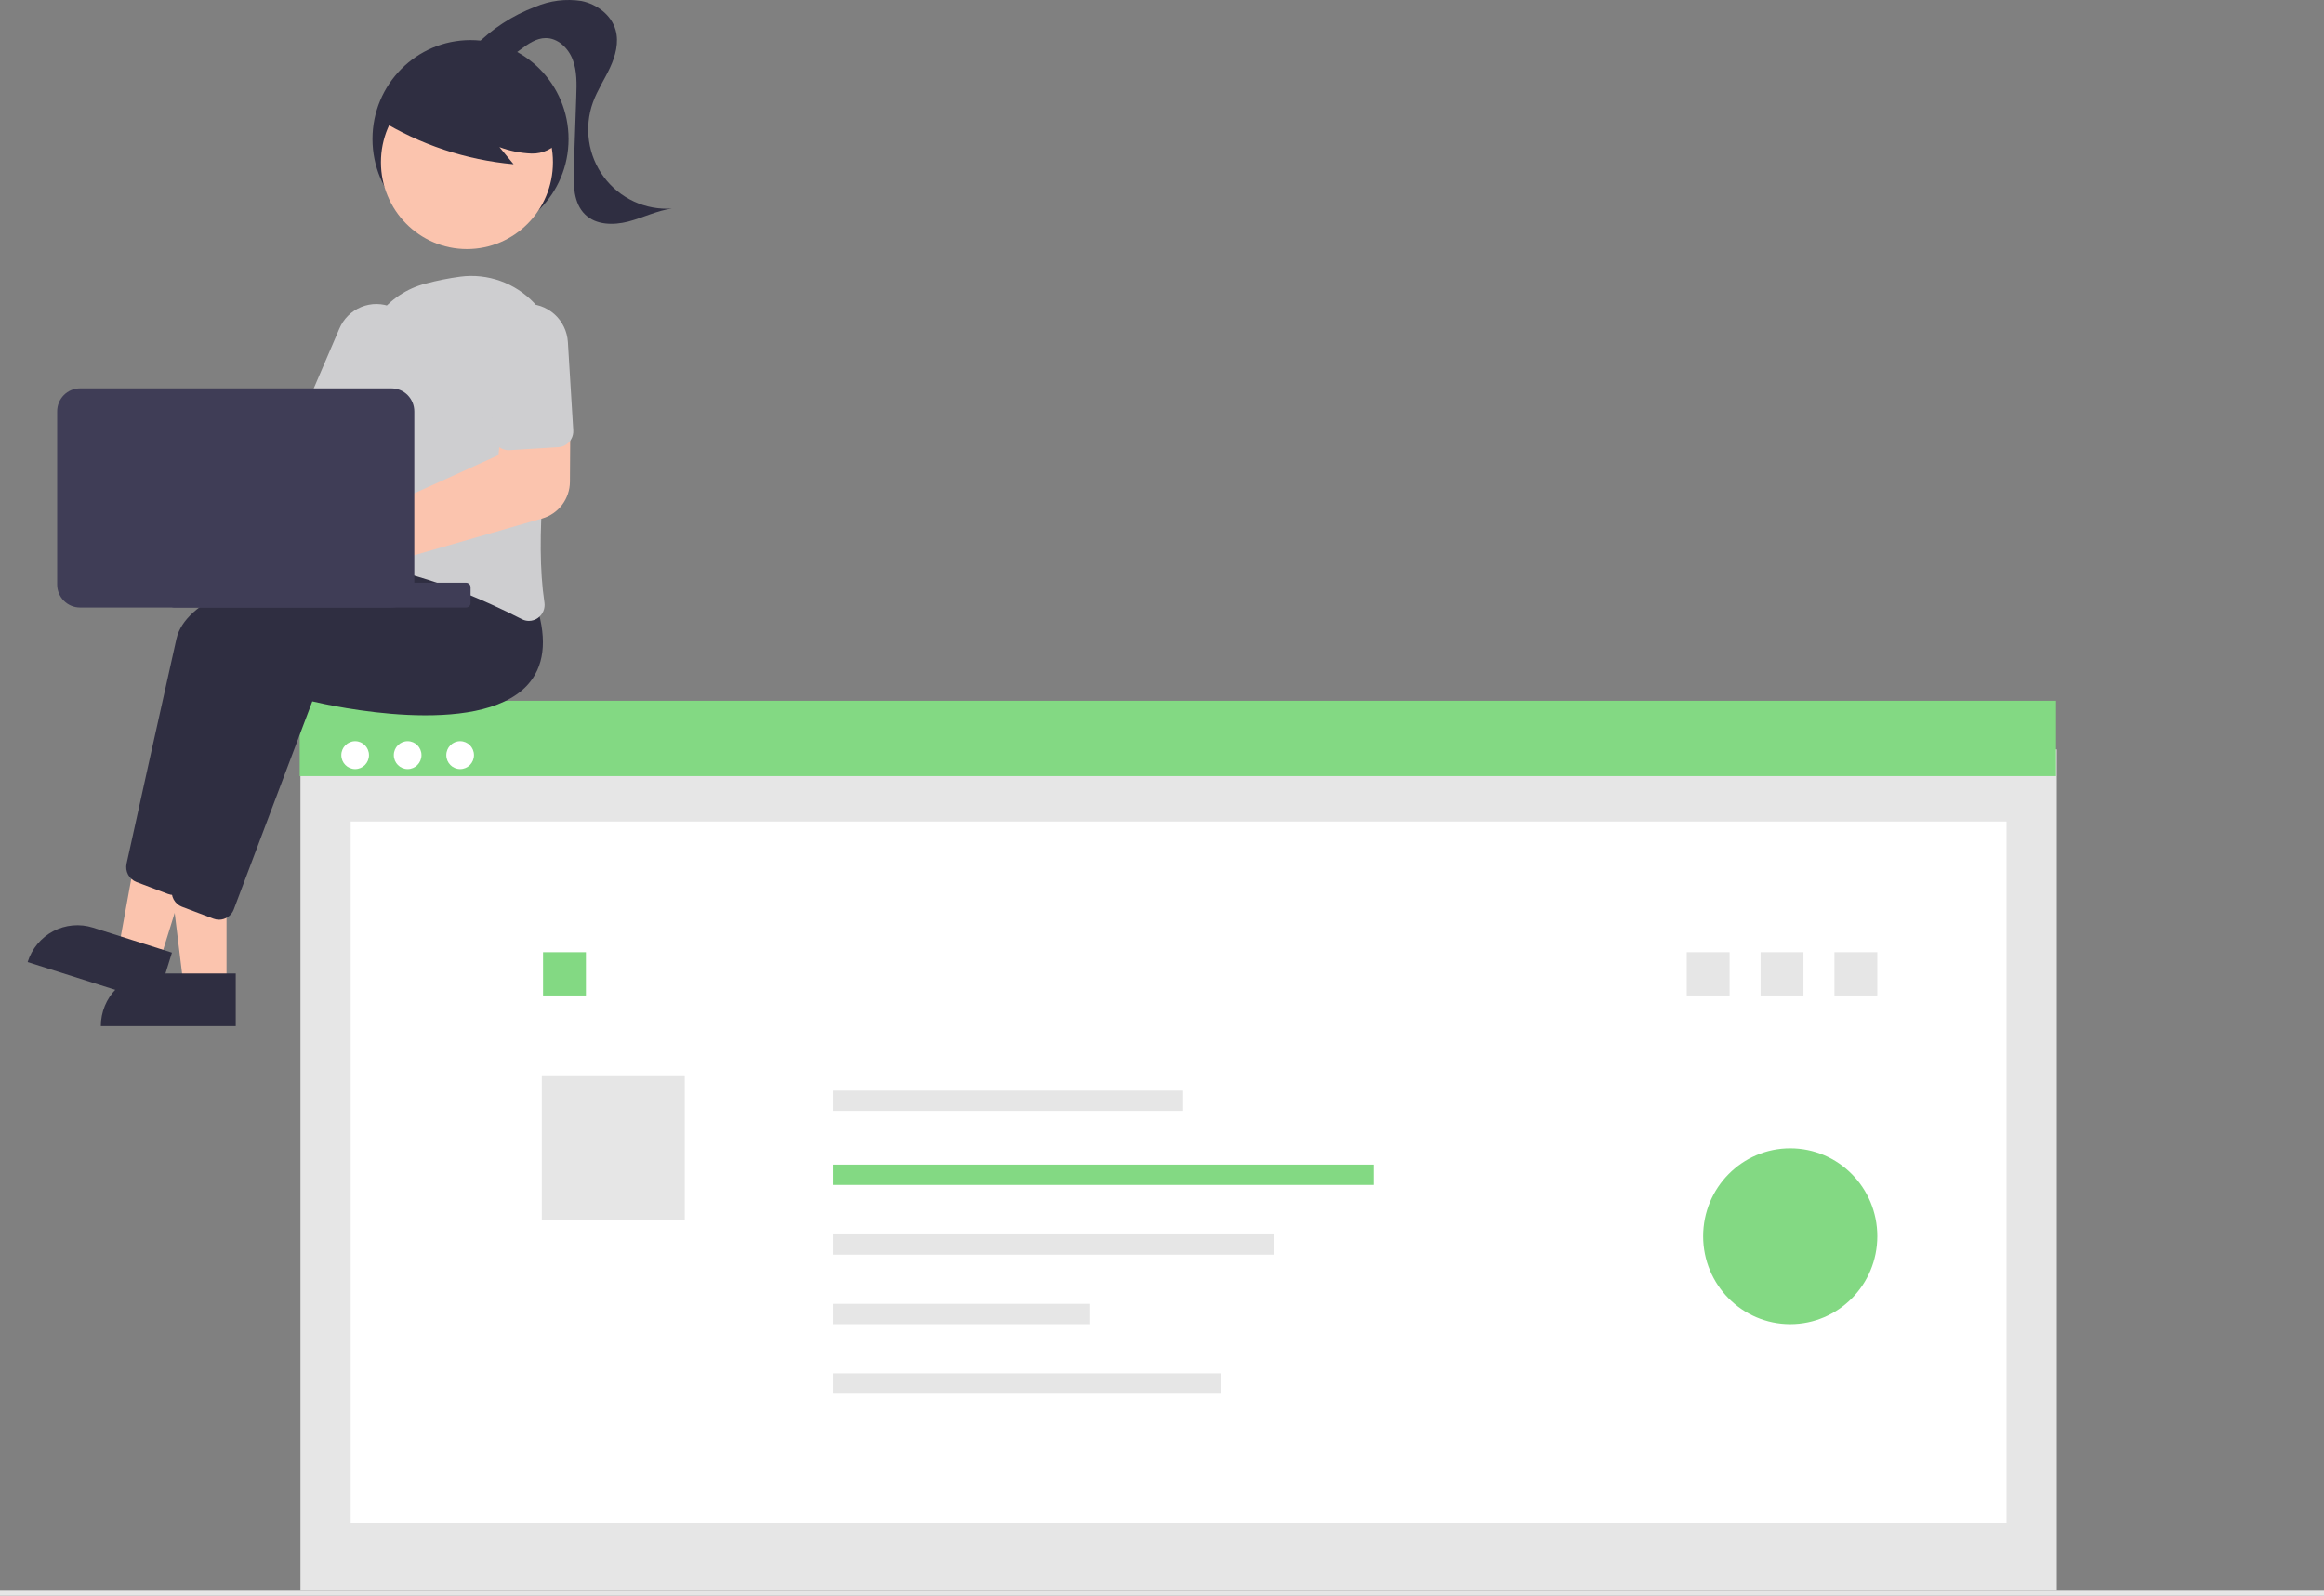 <svg width="466" height="320" viewBox="0 0 466 320" fill="none" xmlns="http://www.w3.org/2000/svg">
<rect x="0" y="0" width="466" height="320" fill="#808080" stroke="none"/>
<path d="M412.412 150.276H60.246V318.989H412.412V150.276Z" fill="#E6E6E6"/>
<path d="M402.342 164.743H70.316V305.506H402.342V164.743Z" fill="white"/>
<path d="M346.816 190.944H338.219V199.624H346.816V190.944Z" fill="#E6E6E6"/>
<path d="M117.486 190.944H108.888V199.624H117.486V190.944Z" fill="#83D983"/>
<path d="M137.299 215.808H108.64V244.742H137.299V215.808Z" fill="#E6E6E6"/>
<path d="M412.262 140.528H60.096V155.633H412.262V140.528Z" fill="#83D983"/>
<path d="M71.214 154.231C72.745 154.231 73.987 152.978 73.987 151.432C73.987 149.886 72.745 148.632 71.214 148.632C69.682 148.632 68.441 149.886 68.441 151.432C68.441 152.978 69.682 154.231 71.214 154.231Z" fill="white"/>
<path d="M81.739 154.231C83.271 154.231 84.512 152.978 84.512 151.432C84.512 149.886 83.271 148.632 81.739 148.632C80.208 148.632 78.966 149.886 78.966 151.432C78.966 152.978 80.208 154.231 81.739 154.231Z" fill="white"/>
<path d="M92.265 154.231C93.797 154.231 95.038 152.978 95.038 151.432C95.038 149.886 93.797 148.632 92.265 148.632C90.734 148.632 89.492 149.886 89.492 151.432C89.492 152.978 90.734 154.231 92.265 154.231Z" fill="white"/>
<path d="M466 318.989H0V320H466V318.989Z" fill="#E6E6E6"/>
<path d="M237.239 218.702H167.023V222.771H237.239V218.702Z" fill="#E6E6E6"/>
<path d="M275.452 233.546H167.023V237.615H275.452V233.546Z" fill="#83D983"/>
<path d="M255.39 247.53H167.023V251.599H255.39V247.53Z" fill="#E6E6E6"/>
<path d="M218.611 261.463H167.023V265.532H218.611V261.463Z" fill="#E6E6E6"/>
<path d="M244.882 275.395H167.023V279.464H244.882V275.395Z" fill="#E6E6E6"/>
<path d="M361.625 190.944H353.027V199.624H361.625V190.944Z" fill="#E6E6E6"/>
<path d="M376.432 190.944H367.834V199.624H376.432V190.944Z" fill="#E6E6E6"/>
<path opacity="0.997" d="M358.971 265.532C368.614 265.532 376.431 257.639 376.431 247.903C376.431 238.167 368.614 230.275 358.971 230.275C349.327 230.275 341.51 238.167 341.51 247.903C341.51 257.639 349.327 265.532 358.971 265.532Z" fill="#83D983"/>
<path d="M94.346 47.733C105.202 47.733 114.003 38.848 114.003 27.887C114.003 16.926 105.202 8.041 94.346 8.041C83.489 8.041 74.688 16.926 74.688 27.887C74.688 38.848 83.489 47.733 94.346 47.733Z" fill="#2F2E41"/>
<path d="M45.425 197.694H36.816L32.721 164.177H45.424L45.425 197.694Z" fill="#FBC4AE"/>
<path d="M30.671 195.211H47.27V205.763H20.219C20.219 202.964 21.32 200.28 23.28 198.302C25.24 196.323 27.898 195.211 30.671 195.211Z" fill="#2F2E41"/>
<path d="M31.989 192.845L23.777 190.243L29.81 157.024L41.93 160.865L31.989 192.845Z" fill="#FBC4AE"/>
<path d="M18.643 186.016L34.481 191.034L31.352 201.102L5.542 192.925C5.953 191.603 6.618 190.375 7.499 189.312C8.38 188.25 9.459 187.373 10.676 186.731C11.892 186.09 13.222 185.696 14.589 185.574C15.956 185.451 17.334 185.601 18.644 186.016L18.643 186.016Z" fill="#2F2E41"/>
<path d="M34.79 179.469C34.414 179.469 34.041 179.401 33.689 179.267L27.354 176.87C26.643 176.599 26.053 176.078 25.69 175.404C25.328 174.729 25.217 173.946 25.379 173.196C26.973 165.959 32.406 141.321 35.381 128.105C38.91 112.43 90.383 109.517 92.572 109.401L92.752 109.392L98.543 116.735C100.635 123.524 99.972 128.82 96.572 132.476C86.65 143.141 57.026 136.523 53.494 135.686L37.749 177.416C37.52 178.02 37.114 178.54 36.586 178.906C36.058 179.273 35.432 179.469 34.791 179.469H34.79Z" fill="#2F2E41"/>
<path d="M43.917 184.431C43.541 184.431 43.168 184.363 42.816 184.229L36.483 181.832C35.772 181.56 35.182 181.04 34.819 180.365C34.456 179.691 34.346 178.907 34.508 178.157C36.102 170.92 41.535 146.282 44.51 133.067C48.039 117.392 99.512 114.479 101.701 114.363L101.881 114.353L107.67 121.698C109.762 128.488 109.099 133.784 105.699 137.44C95.777 148.102 66.153 141.487 62.621 140.649L46.874 182.377C46.645 182.981 46.239 183.501 45.711 183.868C45.183 184.234 44.557 184.431 43.916 184.431L43.917 184.431Z" fill="#2F2E41"/>
<path d="M25.596 82.348C25.829 82.662 26.037 82.995 26.217 83.342L60.844 87.025L65.829 80.125L77.126 86.358L67.335 103.101L24.869 92.169C23.798 93.224 22.434 93.924 20.959 94.177C19.483 94.43 17.967 94.224 16.611 93.585C15.255 92.946 14.123 91.906 13.367 90.603C12.611 89.299 12.265 87.794 12.377 86.287C12.489 84.781 13.052 83.344 13.992 82.169C14.932 80.994 16.204 80.135 17.639 79.707C19.074 79.279 20.604 79.303 22.026 79.775C23.448 80.246 24.693 81.144 25.597 82.348L25.596 82.348Z" fill="#FBC4AE"/>
<path d="M106.062 124.51C105.562 124.509 105.069 124.388 104.623 124.156C97.7 120.602 84.217 114.446 71.715 113.158C71.287 113.116 70.872 112.983 70.498 112.77C70.124 112.556 69.798 112.266 69.541 111.918C69.28 111.566 69.093 111.163 68.992 110.735C68.891 110.307 68.879 109.863 68.956 109.43C70.084 103.124 72.672 87.069 72.339 74.201C72.241 70.245 73.479 66.372 75.85 63.221C78.22 60.069 81.583 57.825 85.384 56.858C87.672 56.249 89.996 55.786 92.342 55.473C95.039 55.128 97.778 55.426 100.341 56.342C102.903 57.259 105.218 58.768 107.098 60.75C108.979 62.731 110.374 65.13 111.171 67.754C111.969 70.378 112.146 73.154 111.69 75.86C109.461 89.195 107.213 107.82 109.166 120.821C109.256 121.404 109.184 122 108.959 122.544C108.733 123.088 108.363 123.559 107.889 123.904C107.359 124.296 106.72 124.508 106.062 124.51Z" fill="#CECED0"/>
<path d="M72.98 90.593C72.548 90.592 72.121 90.502 71.726 90.328L62.705 86.387C61.937 86.05 61.333 85.419 61.024 84.633C60.716 83.846 60.729 82.969 61.061 82.192L68.034 65.931C68.448 64.945 69.05 64.052 69.806 63.302C70.562 62.551 71.458 61.959 72.441 61.558C73.424 61.157 74.475 60.955 75.535 60.964C76.596 60.973 77.644 61.193 78.62 61.611C79.596 62.03 80.481 62.638 81.224 63.401C81.967 64.165 82.554 65.068 82.951 66.061C83.349 67.053 83.548 68.115 83.539 69.185C83.53 70.256 83.312 71.314 82.898 72.299C82.883 72.335 82.868 72.371 82.852 72.406L75.879 88.668C75.634 89.239 75.229 89.725 74.714 90.067C74.199 90.409 73.596 90.591 72.98 90.593Z" fill="#CECED0"/>
<path d="M93.627 49.942C103.151 49.942 110.871 42.147 110.871 32.532C110.871 22.918 103.151 15.123 93.627 15.123C84.104 15.123 76.384 22.918 76.384 32.532C76.384 42.147 84.104 49.942 93.627 49.942Z" fill="#FBC4AE"/>
<path d="M76.074 23.978C84.241 29.011 93.449 32.075 102.981 32.929L100.145 29.498C102.21 30.269 104.383 30.704 106.583 30.789C107.685 30.821 108.778 30.592 109.777 30.12C110.775 29.648 111.65 28.947 112.331 28.072C112.887 27.165 113.217 26.134 113.293 25.07C113.37 24.005 113.19 22.937 112.77 21.958C111.905 20.003 110.56 18.305 108.862 17.024C105.852 14.62 102.299 13.005 98.521 12.323C94.743 11.642 90.856 11.914 87.207 13.117C84.704 13.872 82.463 15.324 80.739 17.306C79.105 19.342 75.958 21.156 76.794 23.637L76.074 23.978Z" fill="#2F2E41"/>
<path d="M95.169 9.312C98.606 5.792 102.765 3.076 107.355 1.354C110.267 0.117 113.462 -0.283 116.586 0.198C119.666 0.823 122.578 2.974 123.437 6.025C124.138 8.519 123.414 11.205 122.324 13.554C121.234 15.904 119.778 18.08 118.896 20.516C117.997 23.001 117.726 25.674 118.109 28.292C118.492 30.91 119.517 33.389 121.09 35.506C122.663 37.623 124.735 39.309 127.117 40.412C129.5 41.515 132.117 42 134.732 41.823C131.707 42.232 128.918 43.668 125.96 44.432C123.002 45.195 119.512 45.144 117.314 43.005C114.988 40.741 114.942 37.061 115.054 33.802L115.555 19.268C115.64 16.797 115.713 14.247 114.83 11.94C113.947 9.633 111.85 7.615 109.401 7.636C107.545 7.651 105.903 8.787 104.414 9.906C102.926 11.026 101.351 12.22 99.502 12.386C97.654 12.553 95.543 11.174 95.681 9.304" fill="#2F2E41"/>
<path d="M64.637 120.038C63.494 120.037 62.366 119.779 61.334 119.285C60.302 118.79 59.391 118.071 58.667 117.178C57.944 116.286 57.425 115.242 57.149 114.123C56.873 113.003 56.846 111.836 57.071 110.705C57.296 109.574 57.766 108.508 58.448 107.582C59.13 106.657 60.007 105.895 61.015 105.353C62.023 104.811 63.139 104.502 64.28 104.447C65.421 104.392 66.56 104.594 67.615 105.037C67.932 105.172 68.24 105.33 68.535 105.508L99.947 91.272L100.829 82.671L114.369 82.305L114.279 96.624C114.263 98.283 113.717 99.892 112.723 101.213C111.729 102.534 110.339 103.496 108.76 103.956L72.028 114.51C71.957 114.755 71.874 114.996 71.778 115.232C71.189 116.653 70.197 117.867 68.927 118.722C67.657 119.577 66.166 120.035 64.64 120.037L64.637 120.038Z" fill="#FBC4AE"/>
<path d="M113.223 89.321C112.838 89.518 112.417 89.633 111.986 89.659L102.175 90.268C101.339 90.319 100.517 90.032 99.89 89.472C99.262 88.912 98.881 88.124 98.828 87.28L97.751 69.593C97.623 67.437 98.347 65.317 99.765 63.699C101.183 62.081 103.179 61.098 105.315 60.966C107.451 60.833 109.551 61.562 111.155 62.992C112.759 64.422 113.735 66.436 113.869 68.592L114.946 86.279C114.983 86.9 114.84 87.519 114.534 88.059C114.228 88.6 113.773 89.038 113.224 89.321H113.223Z" fill="#CECED0"/>
<path d="M93.468 116.864H34.87C34.379 116.864 33.98 117.267 33.98 117.763V120.927C33.98 121.423 34.379 121.826 34.87 121.826H93.468C93.959 121.826 94.358 121.423 94.358 120.927V117.763C94.358 117.267 93.959 116.864 93.468 116.864Z" fill="#3F3D56"/>
<path d="M11.465 117.219V82.488C11.466 81.266 11.948 80.095 12.803 79.231C13.659 78.368 14.818 77.882 16.028 77.88H78.512C79.722 77.882 80.882 78.368 81.737 79.231C82.593 80.095 83.074 81.266 83.075 82.488V117.219C83.074 118.441 82.593 119.612 81.737 120.475C80.882 121.339 79.722 121.825 78.512 121.826H16.028C14.818 121.825 13.659 121.339 12.803 120.475C11.948 119.612 11.466 118.441 11.465 117.219Z" fill="#3F3D56"/>
</svg>
